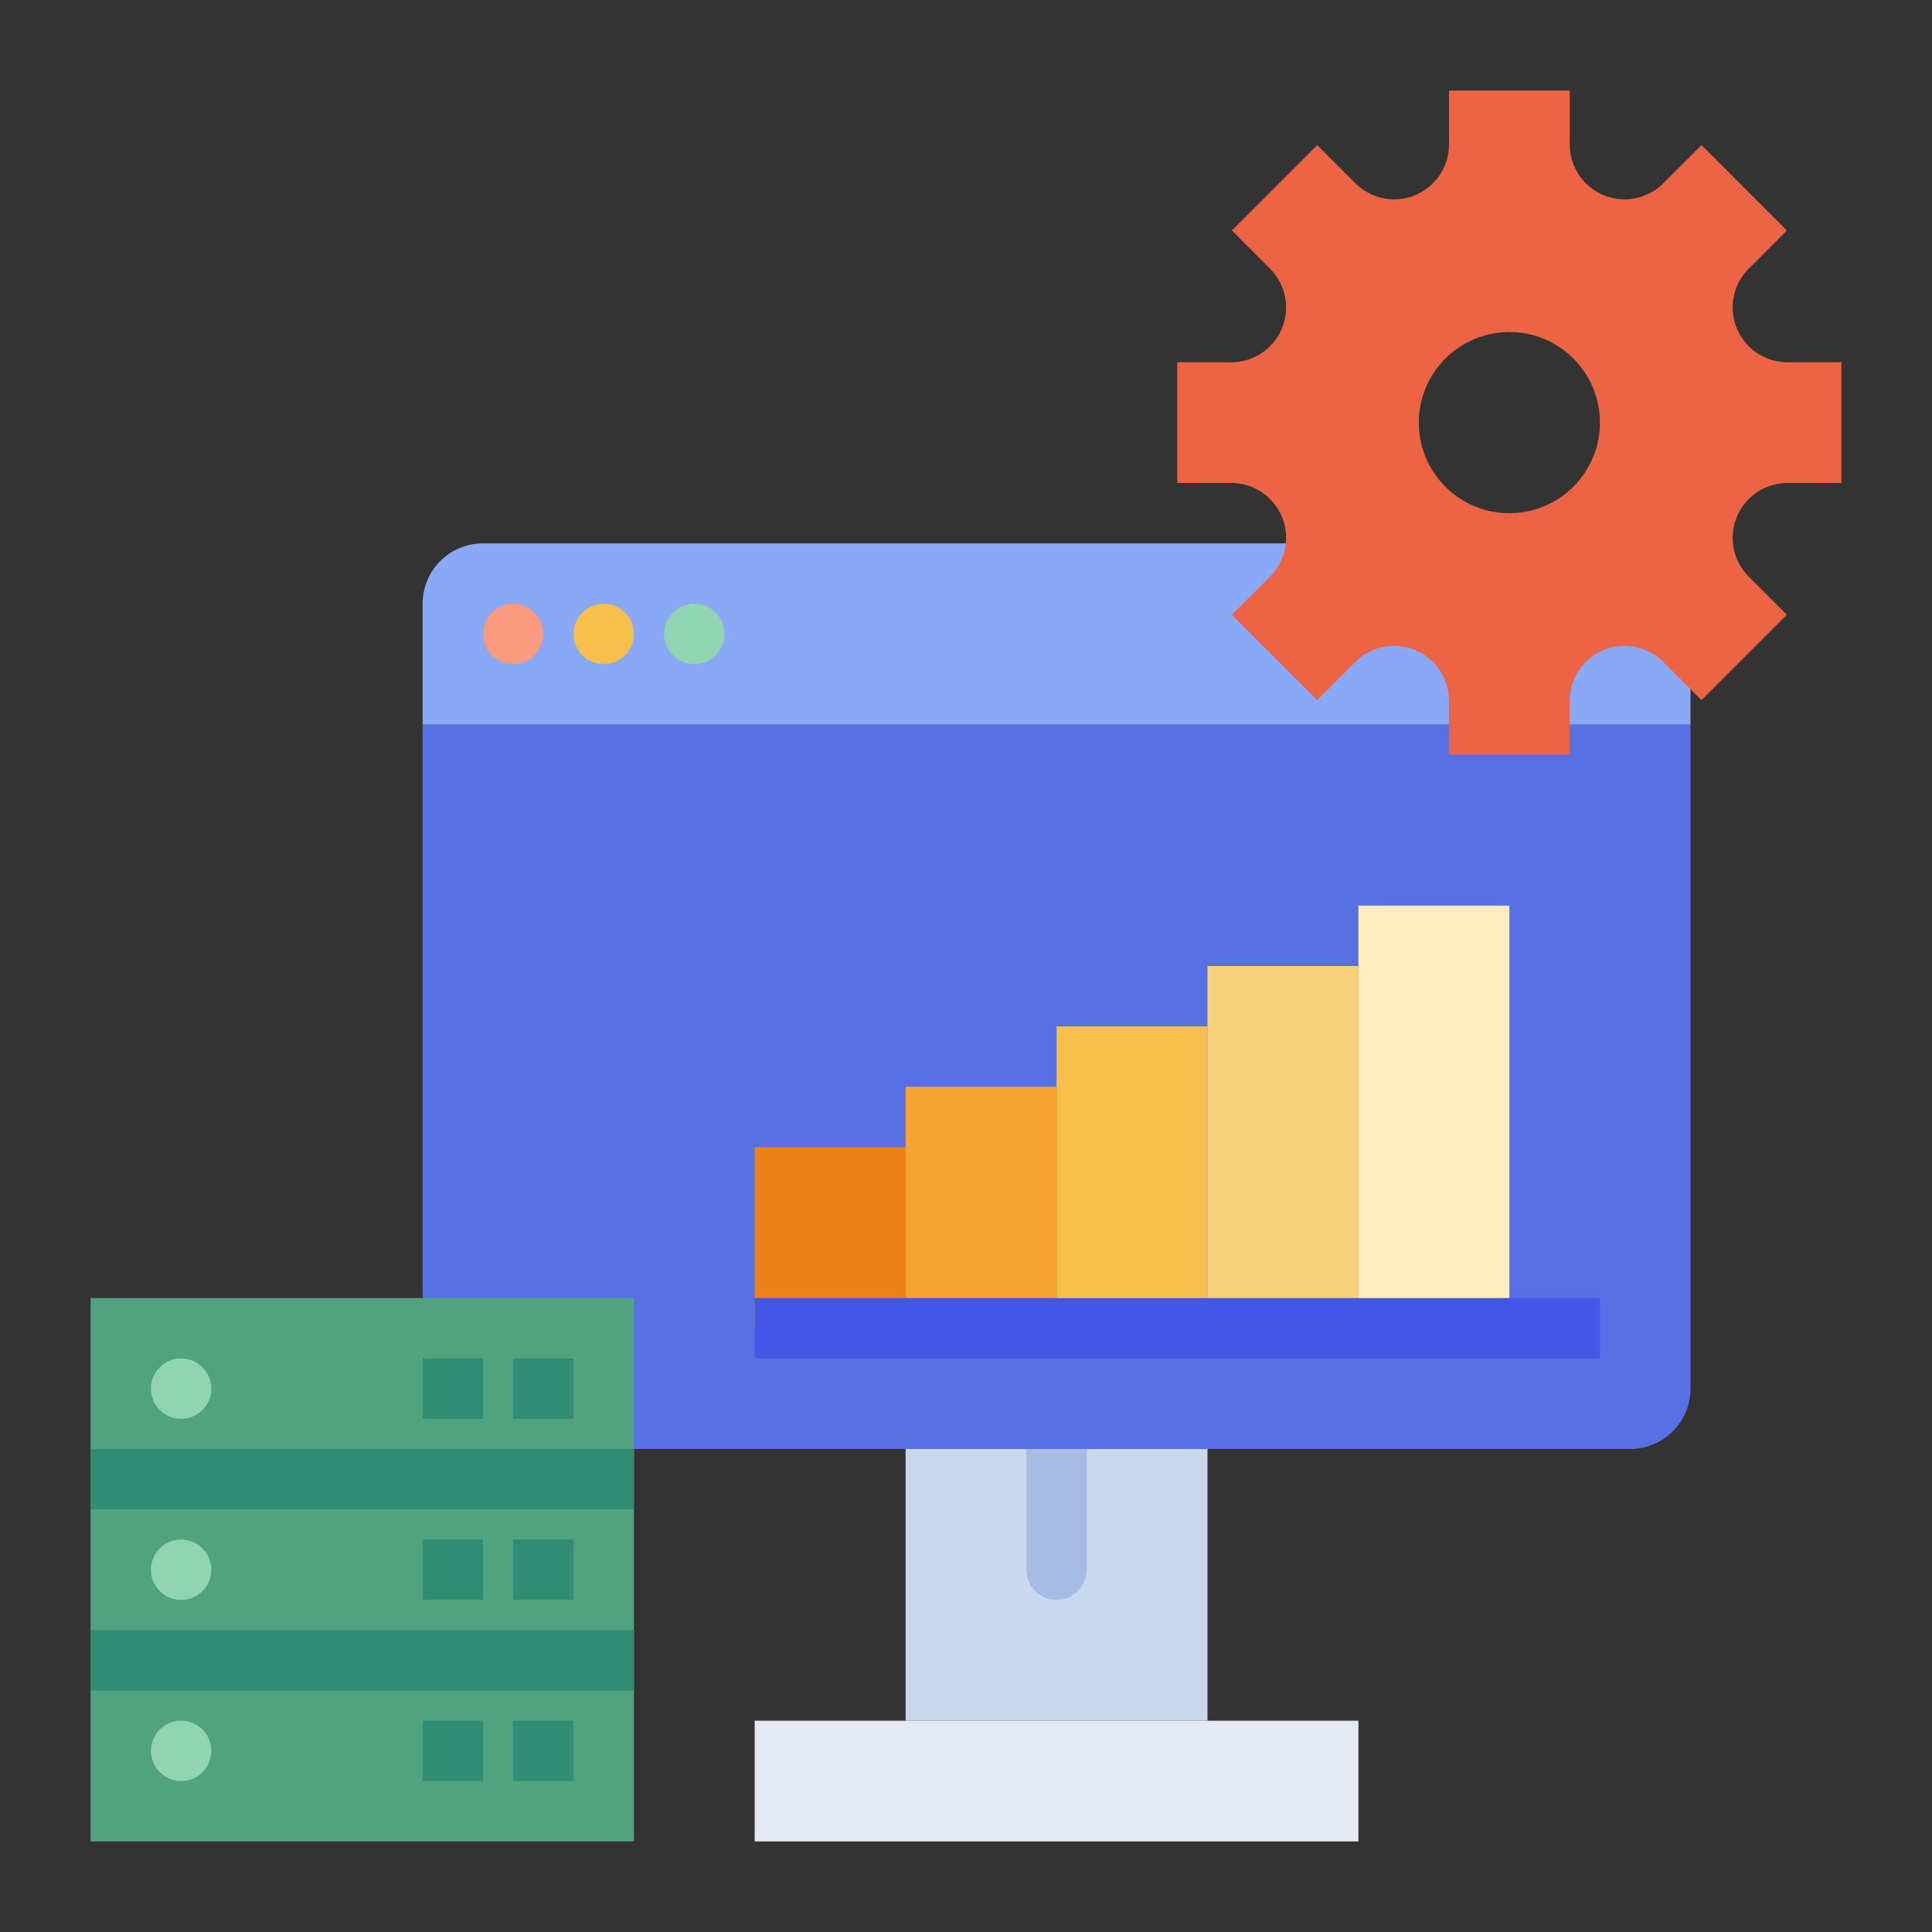 <svg id="flat" height="512" viewBox="0 0 512 512" width="512" xmlns="http://www.w3.org/2000/svg"><rect x="0" y="0" width="512" height="512" fill="#333333" stroke="none"/><path d="m240 384h80v72h-80z" fill="#cad8ed"/><path d="m280 424a8 8 0 0 1 -8-8v-32a8 8 0 0 1 16 0v32a8 8 0 0 1 -8 8z" fill="#a6bce3"/><path d="m448 192v176a16 16 0 0 1 -16 16h-304a16 16 0 0 1 -16-16v-176z" fill="#5771e5"/><path d="m112 192v-32a16 16 0 0 1 16-16h304a16 16 0 0 1 16 16v32z" fill="#89a8f5"/><path d="m473.71 96a14.532 14.532 0 0 1 -13.426-8.971 14.532 14.532 0 0 1 3.15-15.836l10.105-10.105-22.627-22.627-10.105 10.105a14.532 14.532 0 0 1 -24.807-10.275v-14.29h-32v14.29a14.532 14.532 0 0 1 -24.807 10.275l-10.105-10.105-22.627 22.627 10.105 10.105a14.532 14.532 0 0 1 3.15 15.836 14.532 14.532 0 0 1 -13.426 8.971h-14.29v32h14.29a14.532 14.532 0 0 1 13.426 8.97v0a14.532 14.532 0 0 1 -3.15 15.836l-10.105 10.105 22.627 22.627 10.105-10.105a14.532 14.532 0 0 1 24.807 10.275v14.29h32v-14.29a14.532 14.532 0 0 1 24.807-10.275l10.105 10.105 22.627-22.627-10.105-10.105a14.532 14.532 0 0 1 -3.15-15.836v-0a14.532 14.532 0 0 1 13.426-8.97h14.29v-32zm-73.71 40a24 24 0 1 1 24-24 24 24 0 0 1 -24 24z" fill="#ed6445"/><path d="m24 344h144v144h-144z" fill="#51a37e"/><path d="m24 432h144v16h-144z" fill="#308c72"/><path d="m24 384h144v16h-144z" fill="#308c72"/><circle cx="48" cy="368" fill="#90d4b1" r="8"/><circle cx="48" cy="416" fill="#90d4b1" r="8"/><circle cx="48" cy="464" fill="#90d4b1" r="8"/><g fill="#308c72"><path d="m112 360h16v16h-16z"/><path d="m136 360h16v16h-16z"/><path d="m112 408h16v16h-16z"/><path d="m136 408h16v16h-16z"/><path d="m112 456h16v16h-16z"/><path d="m136 456h16v16h-16z"/></g><path d="m200 456h160v32h-160z" fill="#e4e9f2"/><path d="m280 272h40v80h-40z" fill="#f7c04a"/><path d="m240 288h40v64h-40z" fill="#f5a431"/><path d="m200 304h40v48h-40z" fill="#eb8117"/><path d="m320 256h40v96h-40z" fill="#f7d179"/><path d="m360 240h40v112h-40z" fill="#fcedc0"/><circle cx="136" cy="168" fill="#f79a7e" r="8"/><circle cx="160" cy="168" fill="#f7c04a" r="8"/><circle cx="184" cy="168" fill="#90d4b1" r="8"/><path d="m200 344h224v16h-224z" fill="#4356e6"/></svg>